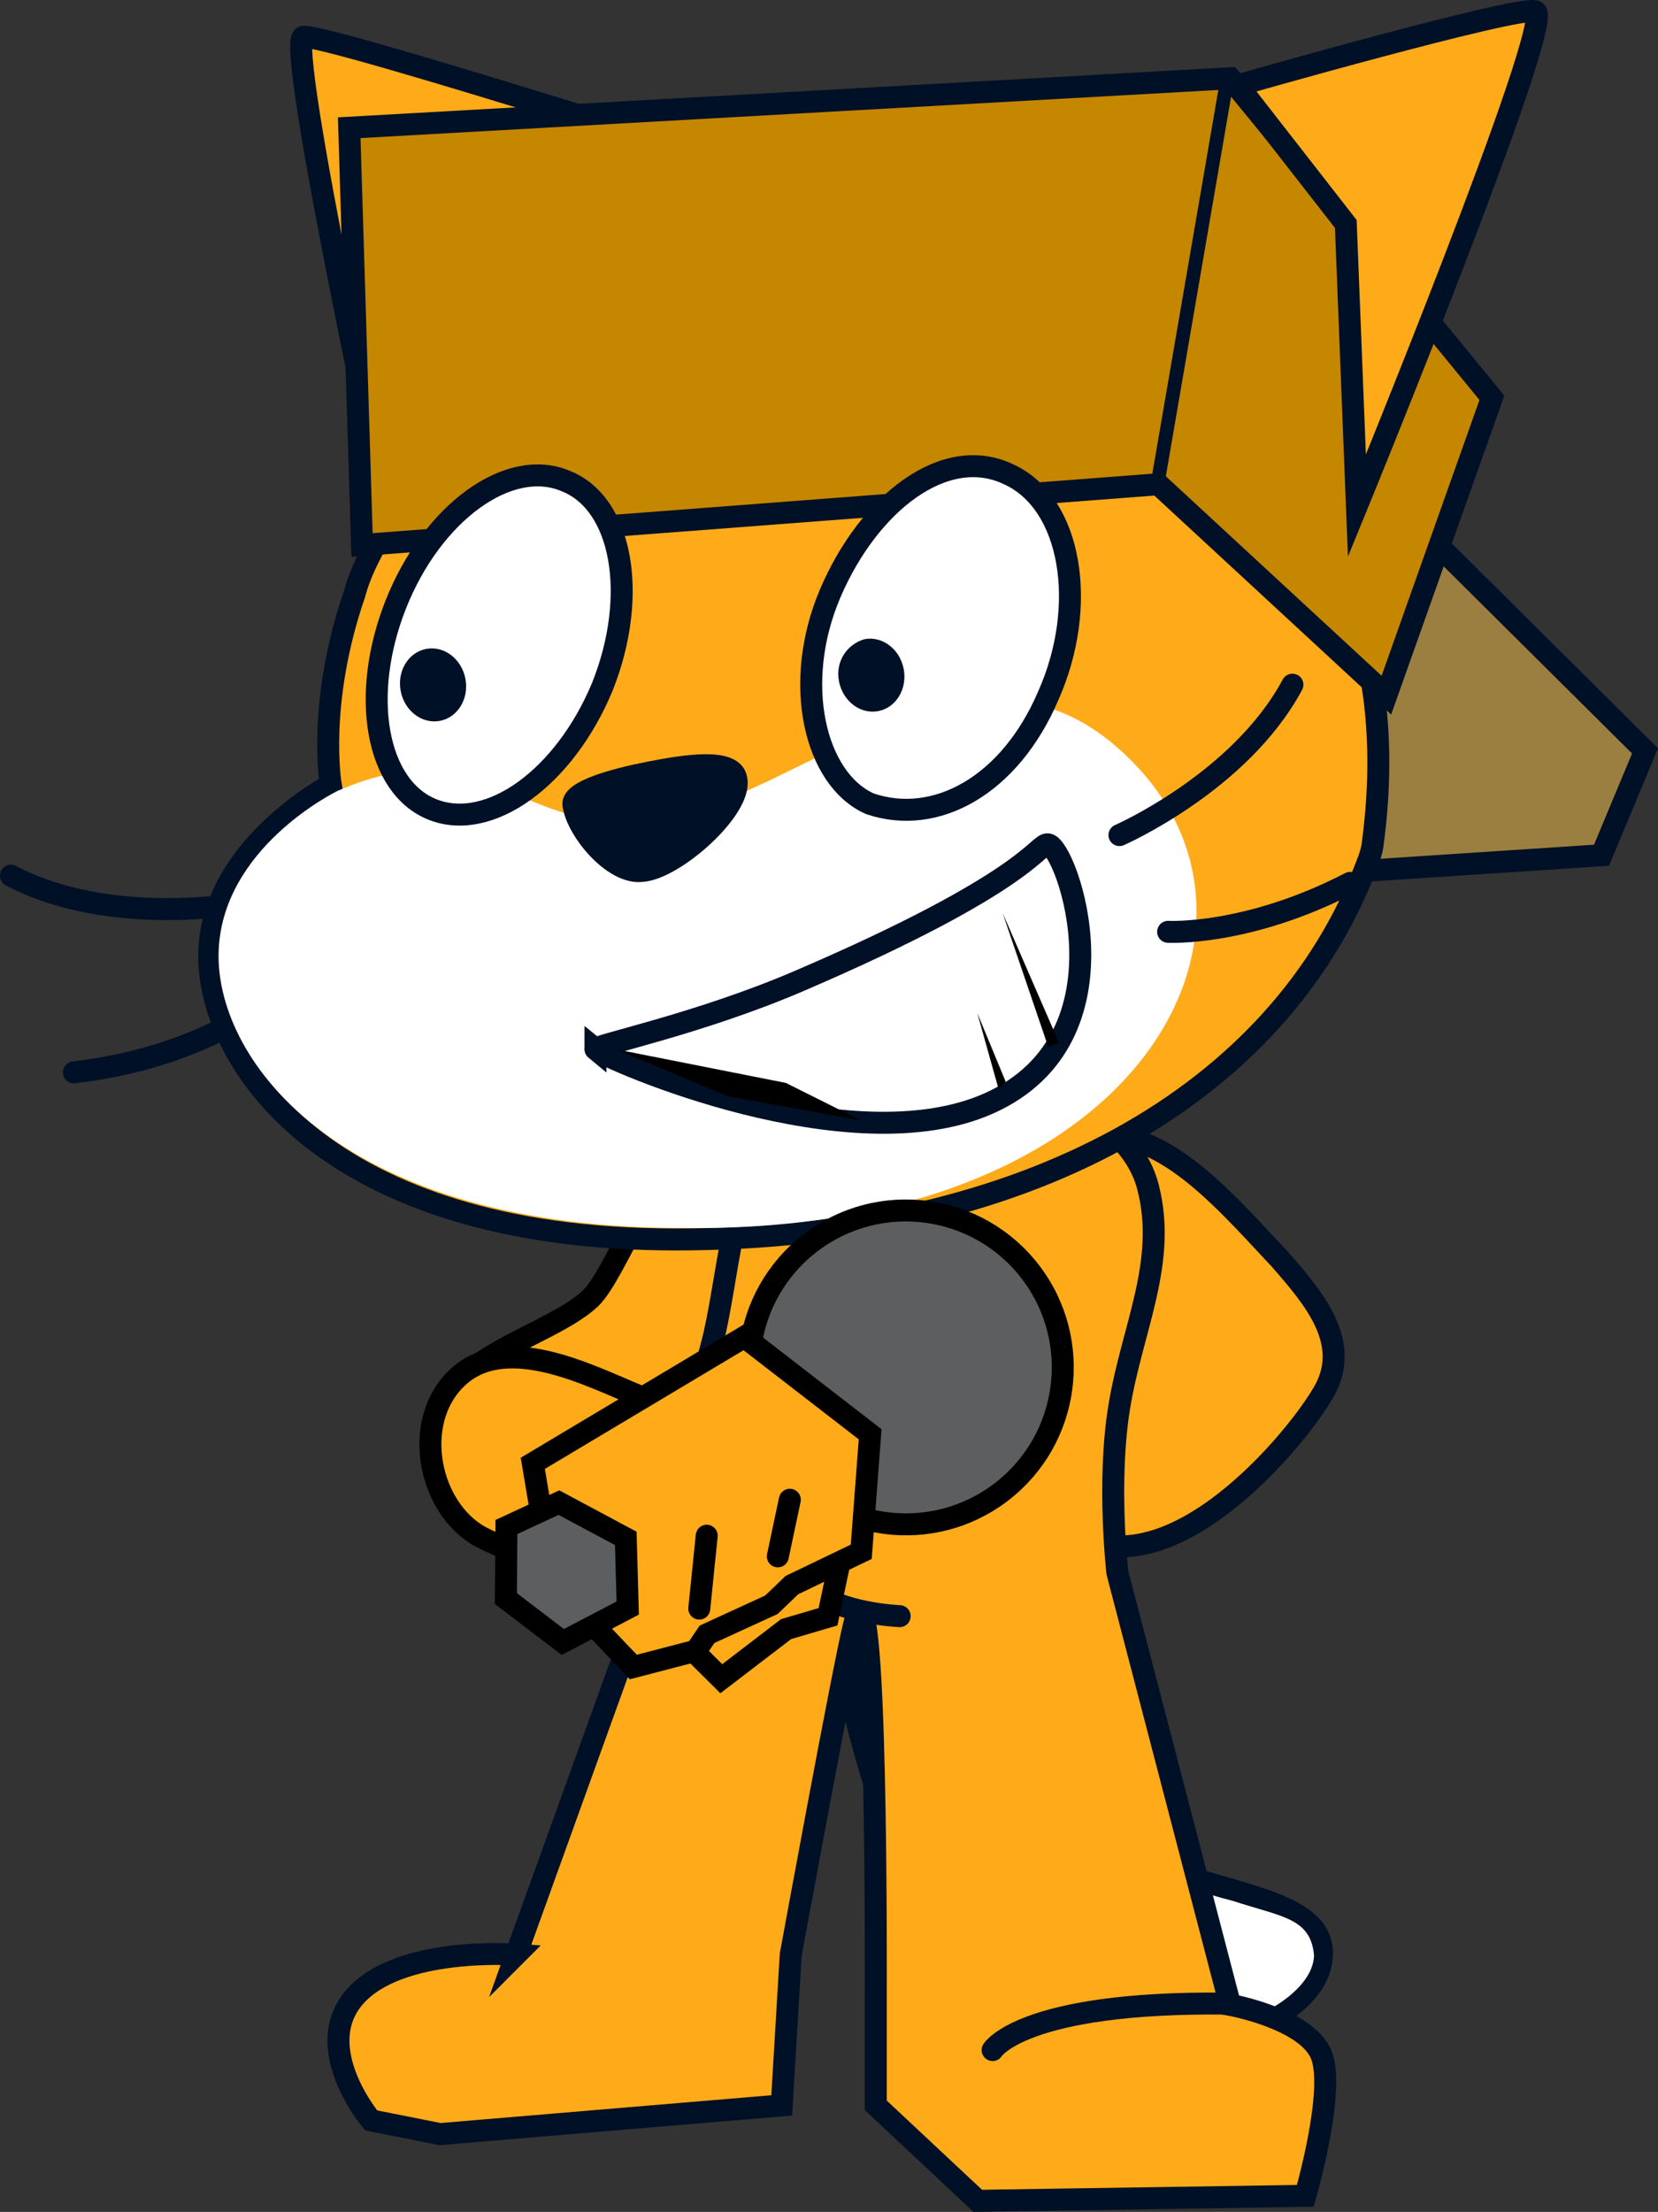 <svg version="1.1" xmlns="http://www.w3.org/2000/svg" xmlns:xlink="http://www.w3.org/1999/xlink" width="90.586" height="120.8" viewBox="0,0,90.586,120.8"><rect x="0" y="0" width="90.586" height="120.8" fill="#333333" stroke="none"/><g transform="translate(-191.659,-120.752)"><g stroke-miterlimit="10"><g fill-rule="evenodd"><path d="M244.661,214.247c1.167,2.156 2.764,4.706 5.559,6.375c6.27,3.866 14.518,3.175 13.594,7.417c-0.895,4.338 -13.475,7.995 -20.802,-2.548c-2.544,-3.623 -3.633,-7.264 -4.425,-10.263c-0.229,-0.766 -1.535,-7.578 1.035,-10.851c2.57,-3.273 3.919,-1.902 4.532,-1.25c0.737,0.719 -1.042,8.035 0.507,11.121z" fill="#ffab19" stroke="#001026" stroke-width="1.2" stroke-linecap="round" stroke-linejoin="round"/><path d="M263.45,227.521c-0.002,2.088 -3.74,4.249 -7.379,4.294c-3.64,0.044 -5.823,-0.973 -7.441,-1.846c0.728,-0.009 2.95,-0.256 3.709,-2.257c1.027,-2.499 -0.895,-5.786 -0.895,-5.786c0,0 4.529,1.882 7.574,2.641c2.662,0.874 4.242,0.924 4.432,2.954z" fill="#ffffff" stroke="none" stroke-width="1" stroke-linecap="butt" stroke-linejoin="miter"/></g><path d="M229.641,184.044c2.546,-1.07 5.477,0.126 6.547,2.671c0.243,0.578 0.369,1.176 0.389,1.768c1.003,1.623 -2.037,4.464 -2.678,5.831c-2.409,5.139 -5.183,7.544 -11.302,9.614c-2.501,0.846 -5.201,0.529 -6.547,-2.671c-2.554,-6.075 5.083,-7.014 7.853,-9.58c1.484,-1.375 3.79,-8.27 5.738,-7.633z" fill="#ffab19" fill-rule="nonzero" stroke="#000000" stroke-width="1.2" stroke-linecap="butt" stroke-linejoin="miter"/><path d="M253.309,193.936c-0.952,-0.909 -2.193,-2.381 -3.457,-3.759c-2.115,-2.264 -4.828,-6.863 0.678,-7.47c4.419,-0.542 7.415,2.916 11.052,6.814c1.834,2.103 4.003,4.579 2.356,7.328c-1.843,3.107 -9.184,11.532 -14.399,7.09c-3.684,-3.708 0.597,-6.284 3.494,-8.46c0.423,-0.409 0.463,-1.002 0.276,-1.543z" fill="#ffab19" fill-rule="evenodd" stroke="#001026" stroke-width="1.2" stroke-linecap="round" stroke-linejoin="round"/><g fill-rule="nonzero" stroke-linecap="round" stroke-linejoin="miter"><path d="M219.855,227.498l7.92,-21.96c0,0 0.861,-4.347 2.745,-11.236c0.915,-3.347 1.175,-9.6 3.415,-11.822c3.454,-3.426 10.853,-3.019 10.853,-3.019c0,0 8.268,0.969 9.595,6.13c1.056,4.107 -0.87,7.696 -1.575,12.005c-0.672,4.111 -0.101,9.04 -0.101,9.04l6.16,23.607c0,0 4.206,0.762 4.987,2.745c0.781,1.983 -0.88,7.686 -0.88,7.686l-17.893,0.274l-5.573,-5.215v-6.135c0,0 0.11,-25.246 -1.176,-20.163c-0.574,2.268 -3.472,18.073 -3.472,18.073l-0.491,8.228l-18.667,1.567l-3.767,-0.747c0,0 -3.329,-3.965 -0.892,-6.752c2.437,-2.787 8.812,-2.306 8.812,-2.306z" fill="#ffab19" stroke="#001026" stroke-width="1.2"/><path d="M240.813,209.016c0,0 -3.371,-0.134 -4.755,-1.483" fill="none" stroke="#001026" stroke-width="1.2"/><path d="M238.089,202.256c-4.221,-0.638 -3.934,-4.788 -3.474,-8.766c0.515,-4.462 1.387,-9.203 6.141,-8.61c5.215,0.65 5.327,5.31 4.682,10.196c0,0 -1.265,8.1 -7.348,7.18z" fill="#ffffff" stroke="#000000" stroke-width="0"/></g><path d="M245.892,232.713c0,0 1.618,-2.651 12.727,-2.538" fill="none" fill-rule="nonzero" stroke="#001026" stroke-width="1.2" stroke-linecap="round" stroke-linejoin="miter"/><g><g><path d="M213.045,149.813c0,0 -5.873,-26.958 -4.8,-27.052c1.446,-0.127 27.769,8.296 27.769,8.296" fill="#ffab19" fill-rule="nonzero" stroke="#001026" stroke-width="1.2" stroke-linecap="round" stroke-linejoin="miter"/><path d="M267.579,147.901l13.957,13.86l-2.377,5.698l-30.345,1.998z" fill="#9b7f41" fill-rule="nonzero" stroke="#001026" stroke-width="1.2" stroke-linecap="round" stroke-linejoin="miter"/><path d="M204.688,170.107c0,0 -7.084,1.291 -12.429,-1.531" fill="none" fill-rule="evenodd" stroke="#001026" stroke-width="1.2" stroke-linecap="round" stroke-linejoin="round"/><path d="M205.434,175.974c0,0 -3.46,2.617 -9.738,3.342" fill="none" fill-rule="evenodd" stroke="#001026" stroke-width="1.2" stroke-linecap="round" stroke-linejoin="round"/><path d="M228.932,138.435c10.822,-3.622 41.482,0.79 37.714,28.489c-0.049,0.361 -0.181,0.706 -0.312,1.05c-4.767,12.556 -18.599,20.473 -37.76,20.47c-19.161,-0.003 -25.562,-9.751 -25.484,-15.576c0.078,-5.824 6.639,-9.255 6.639,-9.255c0,0 -0.77,-4.435 1.309,-10.449c0,0 2.083,-9.437 17.894,-14.729z" fill="#ffab19" fill-rule="evenodd" stroke="#001026" stroke-width="1.2" stroke-linecap="butt" stroke-linejoin="miter"/><path d="M227.236,165.572c8.358,-1.032 17.886,-12.18 26.525,-2.973c8.619,9.108 0.114,25.456 -24.596,25.219c-18.945,0.056 -25.642,-9.124 -25.564,-14.949c0.078,-5.824 6.501,-8.922 6.501,-8.922c7.974,-3.504 9.974,2.523 17.135,1.624z" fill="#ffffff" fill-rule="evenodd" stroke="none" stroke-width="1" stroke-linecap="butt" stroke-linejoin="miter"/><path d="M231.892,163.331c0.309,1.57 -3.33,4.833 -5.135,4.984c-1.589,0.211 -3.601,-2.247 -3.773,-3.64c-0.037,-0.706 2.083,-1.327 4.144,-1.732c1.962,-0.386 4.631,-0.809 4.764,0.388z" fill="#001026" fill-rule="evenodd" stroke="#001026" stroke-width="1.2" stroke-linecap="round" stroke-linejoin="round"/><path d="M262.271,158.145c-2.855,5.327 -9.451,8.215 -9.451,8.215" fill="none" fill-rule="evenodd" stroke="#001026" stroke-width="1.2" stroke-linecap="round" stroke-linejoin="round"/><path d="M265.423,168.971c-5.611,2.908 -9.943,2.671 -9.943,2.671" fill="none" fill-rule="evenodd" stroke="#001026" stroke-width="1.2" stroke-linecap="round" stroke-linejoin="round"/><path d="M254.941,147.199l-43.503,3.318l-0.699,-22.79l48.131,-2.7l14.299,17.45l-5.764,16.24z" fill="#c58600" fill-rule="nonzero" stroke="#001026" stroke-width="1.2" stroke-linecap="round" stroke-linejoin="miter"/><path d="M258.678,125.234l-3.745,21.765" fill="none" fill-rule="nonzero" stroke="#001026" stroke-width="0.75" stroke-linecap="round" stroke-linejoin="miter"/><path d="M265.188,132.984l-5.903,-7.573c0,0 15.189,-4.335 16.253,-4.044c1.192,0.326 -9.743,27.005 -9.743,27.005z" fill="#ffab19" fill-rule="nonzero" stroke="#001026" stroke-width="1.2" stroke-linecap="round" stroke-linejoin="miter"/></g><g><g fill-rule="evenodd"><path d="M222.57,147.024c3.095,1.226 3.981,6.249 2.003,11.224c-2.075,4.994 -6.184,7.942 -9.278,6.716c-3.095,-1.226 -3.981,-6.249 -2.003,-11.224c1.977,-4.975 6.165,-8.04 9.278,-6.716z" fill="#ffffff" stroke="#001026" stroke-width="1.2" stroke-linecap="round" stroke-linejoin="round"/><path d="M213.553,158.504c-0.212,-1.079 0.399,-2.117 1.38,-2.31c0.981,-0.193 1.94,0.536 2.152,1.615c0.212,1.079 -0.399,2.117 -1.38,2.31c-0.981,0.193 -1.94,-0.536 -2.152,-1.615" fill="#001026" stroke="none" stroke-width="1" stroke-linecap="butt" stroke-linejoin="miter"/></g><g fill-rule="evenodd"><path d="M246.751,146.649c3.466,1.561 4.37,7.192 2.177,12.107c-2.095,4.896 -6.142,7.119 -9.747,5.891c-3.016,-1.343 -4.254,-6.603 -2.159,-11.499c2.095,-4.896 6.243,-8.158 9.729,-6.499z" fill="#ffffff" stroke="#001026" stroke-width="1.2" stroke-linecap="round" stroke-linejoin="round"/><path d="M237.499,157.972c-0.212,-1.079 0.418,-2.019 1.38,-2.31c0.981,-0.193 1.94,0.536 2.152,1.615c0.212,1.079 -0.399,2.117 -1.38,2.31c-0.981,0.193 -1.94,-0.536 -2.152,-1.615" fill="#001026" stroke="none" stroke-width="1" stroke-linecap="butt" stroke-linejoin="miter"/></g><g fill-rule="nonzero" stroke="#001026" stroke-linecap="round" stroke-linejoin="miter"><path d="M224.193,178.055c-0.212,-0.175 5.541,-1.329 11.129,-3.729c12.651,-5.433 13.036,-7.538 13.593,-7.462c1.029,0.141 4.729,10.55 -3.181,14.127c-7.607,3.44 -20.88,-2.391 -21.541,-2.937z" fill="#ffffff" stroke-width="1.2"/><path d="M248.93,177.928l-2.49,-7.308l3.082,7.084" fill="#000000" stroke-width="0"/><path d="M246.219,180.236l-1.165,-4.157l1.549,3.742" fill="#000000" stroke-width="0"/><path d="M225.317,178.059l9.28,1.836l4.084,2.041l-7.258,-1.315z" fill="#000000" stroke-width="0"/></g></g></g><path d="M232.202,204.301c-1.129,0.922 -1.985,2.461 -3.278,3.011c-0.197,0.084 -0.404,0.145 -0.624,0.177c-2.615,0.384 -9.36,-2.139 -10.629,-2.949c-2.739,-1.751 -3.516,-6.459 -0.848,-8.709c2.89,-2.437 7.856,0.502 10.365,1.403c1.191,0.428 4.029,0.658 4.26,2.161z" fill="#ffab19" fill-rule="nonzero" stroke="#000000" stroke-width="1.2" stroke-linecap="butt" stroke-linejoin="miter"/><g fill-rule="nonzero" stroke="#000000" stroke-width="1.2" stroke-linejoin="miter"><path d="M234.346,200.641c-2.877,-3.759 -2.162,-9.139 1.597,-12.016c3.759,-2.877 9.139,-2.162 12.016,1.597c2.877,3.759 2.162,9.139 -1.597,12.016c-3.759,2.877 -9.139,2.162 -12.016,-1.597z" fill="#5c5e5f" stroke-linecap="butt"/><g stroke-linecap="round"><path d="M237.881,204.412l-0.983,4.638l-2.291,0.674l-3.539,2.709l-2.701,-2.682z" fill="#ffab19"/><path d="M239.2,199.084l-0.486,6.416l-3.788,1.82l-1.121,1.074l-3.516,1.612l-0.608,0.897l-3.42,0.891l-4.4,-4.62l-1.092,-6.504l11.556,-6.902z" fill="#ffab19"/><path d="M234.156,205.751l0.655,-3.092" fill="none"/><path d="M230.271,204.623l-0.407,3.981" fill="none"/></g><path d="M225.955,208.574l-3.548,1.852l-3.109,-2.37l0.03,-3.909l2.867,-1.331l3.654,1.953z" fill="#5c5e5f" stroke-linecap="round"/></g></g></g></svg>